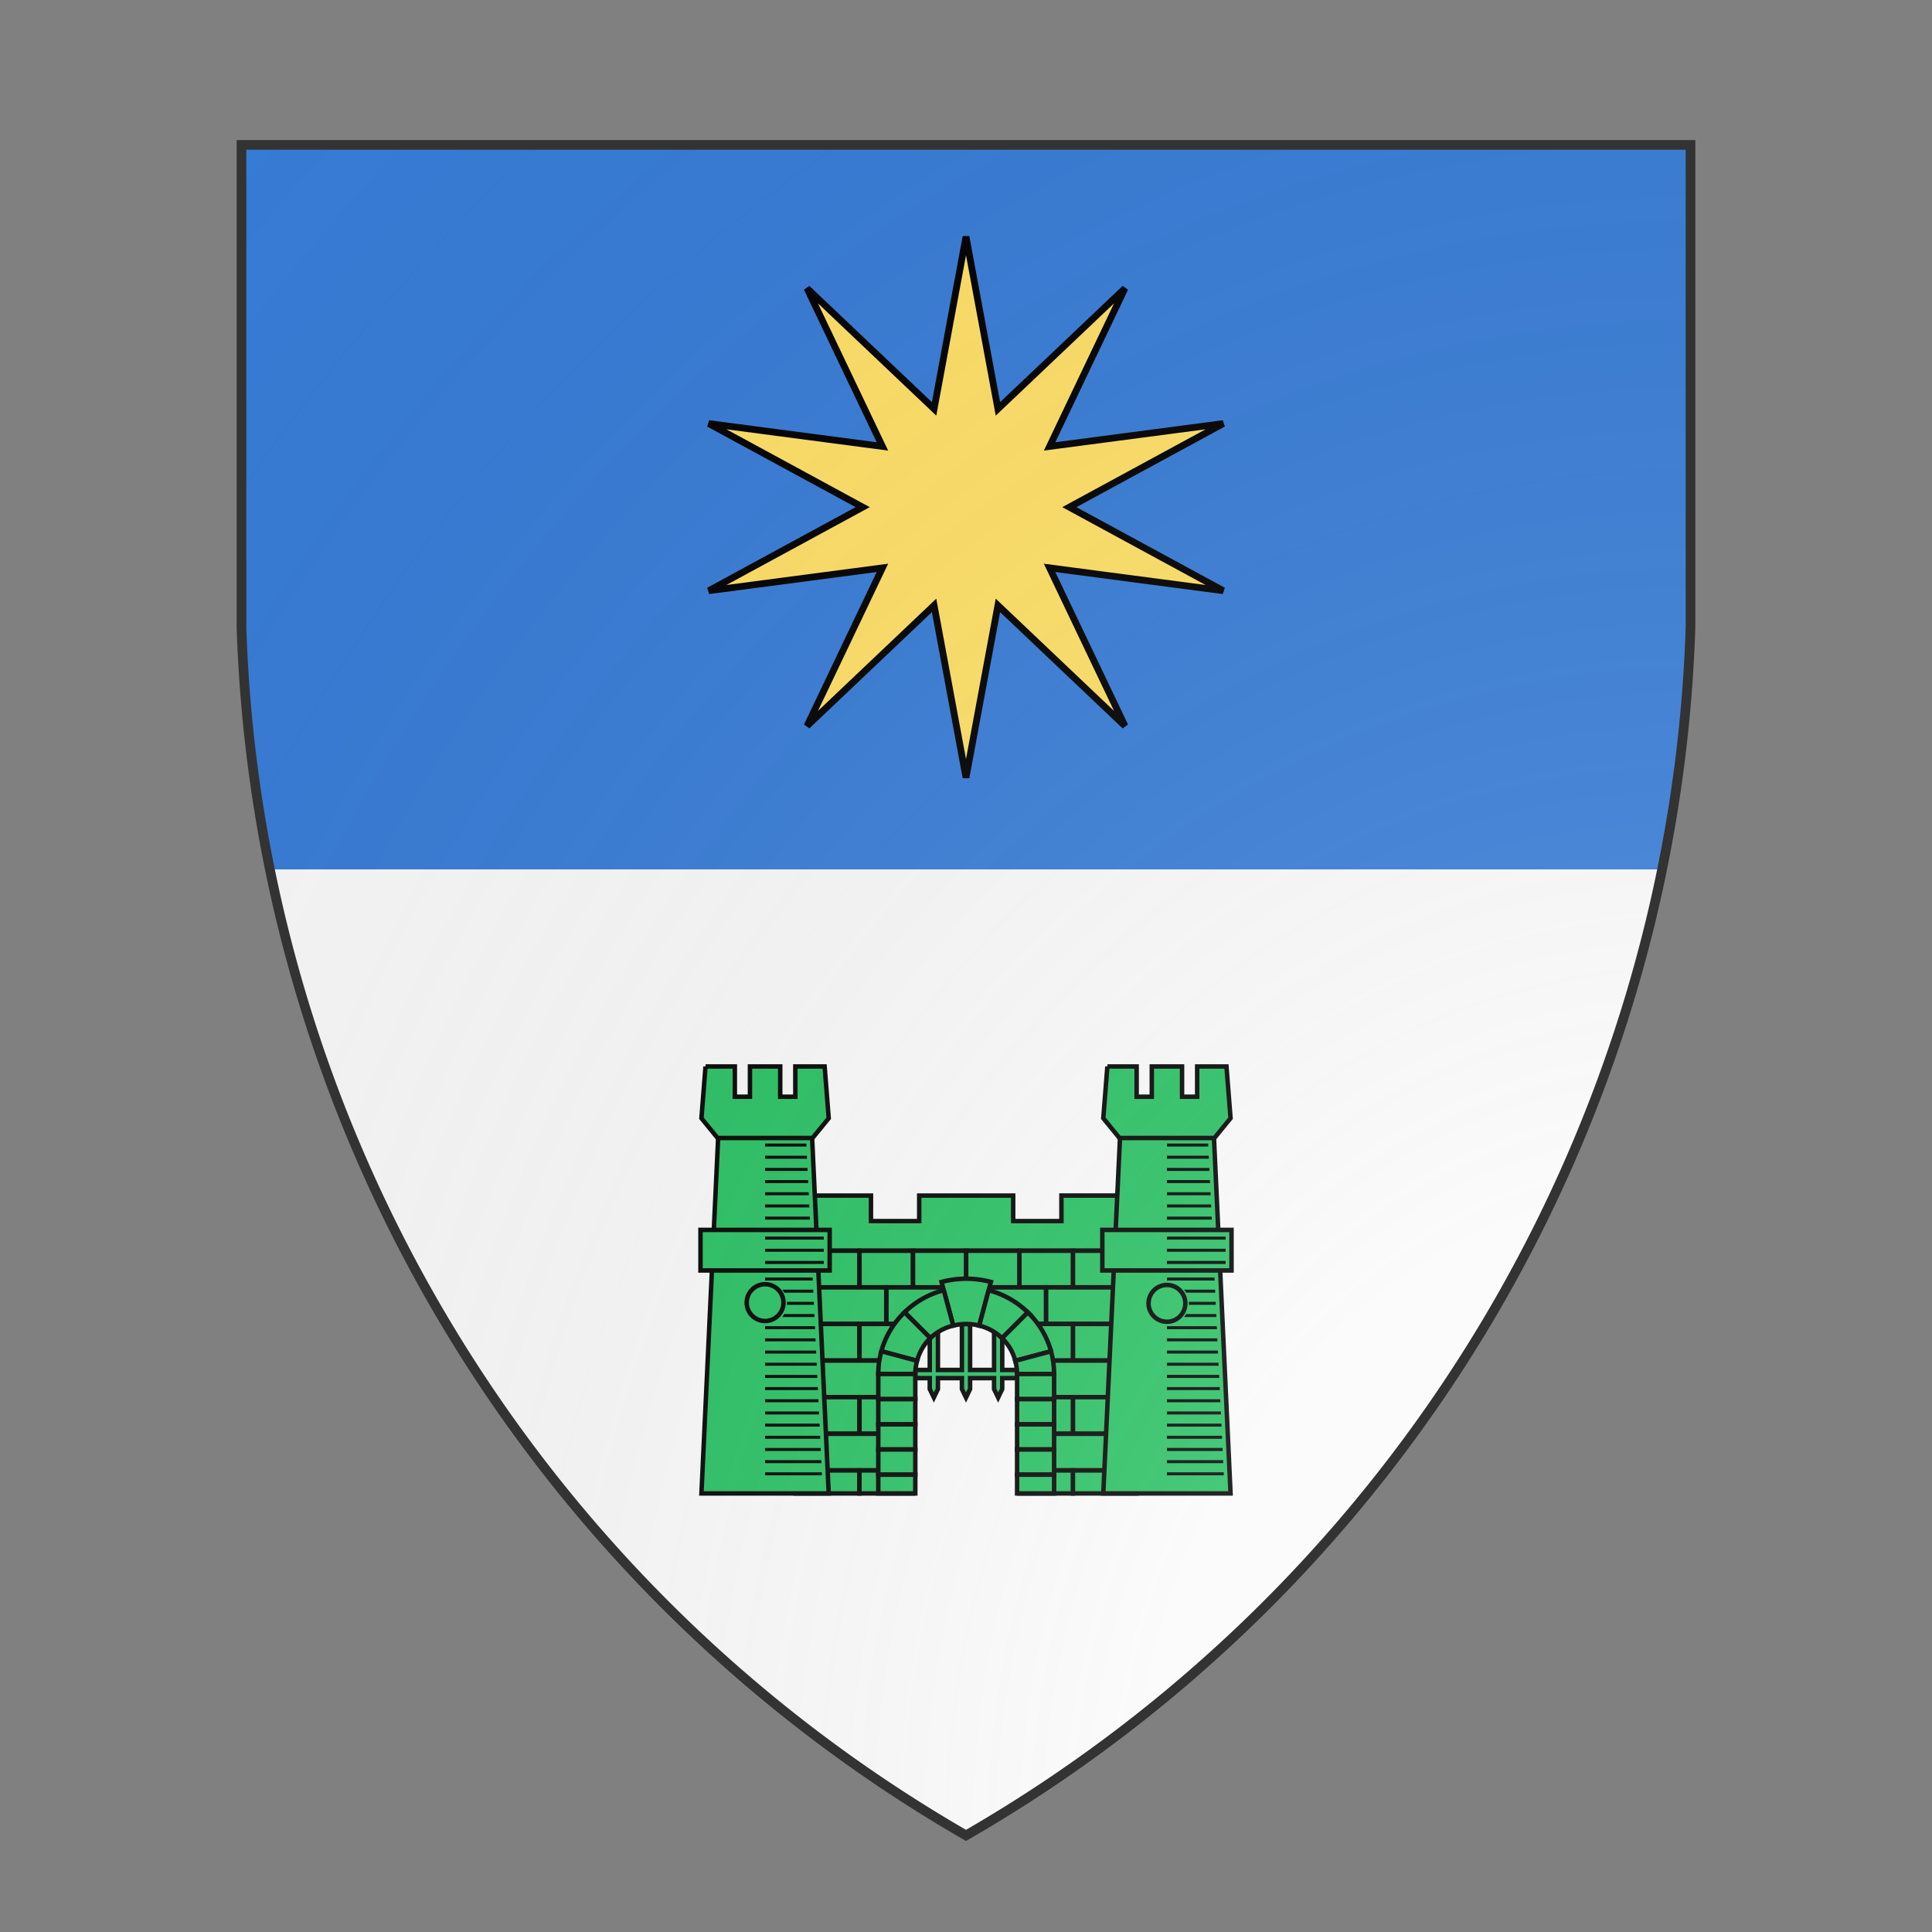 <svg id="coaworld_burg_48_burg_48_s0" width="500" height="500" viewBox="0 10 200 200" xmlns="http://www.w3.org/2000/svg" xmlns:x="http://www.w3.org/1999/xlink"><rect x="0" y="10" width="200" height="200" fill="#808080" stroke="none"/><defs><clipPath id="heater_coaworld_burg_48_burg_48_s0"><path d="m25,25 h150 v50 a150,150,0,0,1,-75,125 a150,150,0,0,1,-75,-125 z"/></clipPath><clipPath id="divisionClip_coaworld_burg_48_burg_48_s0"><rect x="0" y="100" width="200" height="100"/></clipPath><g id="mullet10_coaworld_burg_48_burg_48_s0"><polygon points="100 60 104.72 85.47 123.51 67.64 112.36 91.02 138.04 87.64 115.28 100 138.04 112.36 112.36 108.98 123.51 132.36 104.72 114.53 100 140 95.28 114.53 76.49 132.36 87.64 108.98 61.96 112.36 84.72 100 61.96 87.64 87.64 91.02 76.49 67.64 95.28 85.47"/></g><g id="castle2_coaworld_burg_48_burg_48_s0" stroke-width="3" transform="matrix(0.22,0,0,0.22,59.3,67)"><path class="tertiary" d="M160.64 175v35.5h-19.06v5.5h19.06v7.35l2.75 5.69 2.75-5.7V216h16.11v7.36l2.75 5.69 2.75-5.7V216h16.11v7.36l2.75 5.69 2.75-5.7V216h19.06v-5.5h-19.06V175h-5.5v35.5h-16.11V175h-5.5v35.5h-16.11V175h-5.5z"/><path d="M70.53 93.28v37.09h229.2v-37.1h-50.59v17.15h-32.42V93.28h-63.18v17.14h-32.42V93.28z"/><rect width="42.879" height="24.606" x="70.533" y="130.368"/><rect width="35.981" height="24.606" x="113.412" y="130.368"/><rect width="35.755" height="24.606" x="149.393" y="130.368"/><rect width="53.859" height="24.606" x="131.402" y="154.974"/><rect width="53.859" height="24.606" x="77.543" y="154.974"/><rect width="42.879" height="24.606" x="70.533" y="179.58"/><rect width="35.981" height="24.606" x="113.411" y="179.58"/><rect width="53.859" height="24.606" x="77.543" y="204.185"/><rect width="42.879" height="24.606" x="70.533" y="228.791"/><rect width="35.981" height="24.606" x="113.412" y="228.791"/><rect width="53.859" height="24.606" x="77.543" y="253.397"/><path d="M70.53 278.02v15.48h42.85v-15.48H70.53z"/><path d="M113.38 278.02v15.48h36v-15.48h-36z"/><rect width="42.879" height="24.606" x="-299.723" y="130.368" transform="scale(-1 1)"/><rect width="35.981" height="24.606" x="-256.844" y="130.368" transform="scale(-1 1)"/><rect width="35.755" height="24.606" x="-220.863" y="130.368" transform="scale(-1 1)"/><rect width="53.859" height="24.606" x="-238.854" y="154.974" transform="scale(-1 1)"/><rect width="53.859" height="24.606" x="-292.712" y="154.974" transform="scale(-1 1)"/><rect width="42.879" height="24.606" x="-299.723" y="179.58" transform="scale(-1 1)"/><rect width="35.981" height="24.606" x="-256.844" y="179.58" transform="scale(-1 1)"/><rect width="53.859" height="24.606" x="-292.712" y="204.185" transform="scale(-1 1)"/><rect width="42.879" height="24.606" x="-299.723" y="228.791" transform="scale(-1 1)"/><rect width="35.981" height="24.606" x="-256.844" y="228.791" transform="scale(-1 1)"/><rect width="53.859" height="24.606" x="-292.712" y="253.397" transform="scale(-1 1)"/><path d="M256.82 278.02v15.48h42.9v-15.48h-42.9z"/><path d="M220.88 278.02v15.48h35.94v-15.48h-35.94z"/><path d="M49.94 41.74l-31.2 5.37L7.16 293.5h85.56L81.22 47.1l-31.28-5.36z"/><path d="M9.91 6.5L7.16 41.29l10.87 13.3h63.82l10.87-13.3L89.97 6.5h-19.7v20.34H60.12V6.5H39.77v20.34H29.61V6.5H9.9z"/><path d="M6.52 116.36v27.25h86.84v-27.25H6.52z"/><path class="secondary" d="M62.3 165.73a12.36 12.36 0 01-24.7 0 12.36 12.36 0 1124.7 0z"/><path d="M320.06 41.74l-31.2 5.37-11.58 246.39h85.56l-11.5-246.4-31.28-5.36z"/><path d="M280.03 6.5l-2.75 34.79 10.87 13.3h63.82l10.87-13.3-2.75-34.79h-19.7v20.34h-10.16V6.5h-20.34v20.34h-10.17V6.5h-19.7z"/><path d="M276.64 116.36v27.25h86.84v-27.25h-86.84z"/><path class="secondary" d="M332.43 165.73a12.36 12.36 0 01-24.72 0 12.36 12.36 0 1124.72 0z"/><path d="M185.13 149.17c-5.72 0-11.27.79-16.56 2.17l7.86 29.36a36.24 36.24 0 018.7-1.1c3.05 0 5.97.4 8.76 1.1l7.86-29.36a65.44 65.44 0 00-16.62-2.17z"/><path d="M170.04 156.9a59.14 59.14 0 00-26.35 14.84l17.33 17.33a33.84 33.84 0 0115.41-8.37l-6.4-23.8z"/><path d="M143.69 171.74a57.99 57.99 0 00-15.6 26.16l24.04 6.46a32.64 32.64 0 018.89-15.29l-17.33-17.33z"/><path d="M128.09 197.9a57.7 57.7 0 00-2.05 15.34h24.88c0-3.09.46-6.07 1.21-8.88l-24.04-6.46z"/><path d="M200.22 156.9l-6.33 23.8a33.8 33.8 0 0115.35 8.44l17.33-17.33a59.1 59.1 0 00-26.35-14.9z"/><path d="M226.57 171.8l-17.33 17.34a32.58 32.58 0 018.89 15.22l24.04-6.46a57.94 57.94 0 00-15.6-26.1z"/><path d="M242.17 197.96l-24.04 6.4c.74 2.81 1.21 5.8 1.21 8.88h24.88c0-5.28-.71-10.41-2.05-15.28z"/><path d="M126.04 213.24v16.89h24.88v-16.89h-24.88z"/><path d="M126.04 230.13v16.94h24.88v-16.94h-24.88z"/><path d="M126.04 247.07v16.89h24.88v-16.89h-24.88z"/><path d="M126.04 263.96v16.94h24.88v-16.94h-24.88z"/><path d="M126.04 280.9v12.6h24.88v-12.6h-24.88z"/><path d="M219.34 213.24v16.89h24.88v-16.89h-24.88z"/><path d="M219.34 230.13v16.94h24.88v-16.94h-24.88z"/><path d="M219.34 247.07v16.89h24.88v-16.89h-24.88z"/><path d="M219.34 263.96v16.94h24.88v-16.94h-24.88z"/><path d="M219.34 280.9v12.6h24.88v-12.6h-24.88z"/><path fill="#000" stroke="none" d="M49.94 58.3v2.04h27.82l-.07-2.04H49.94zm0 8.18v2.05h28.2l-.06-2.05H49.94zm0 8.19v2.05h28.59l-.07-2.05H49.94zm0 8.18v2.05h29.03l-.12-2.05h-28.9zm0 8.19v2.05h29.42l-.13-2.05H49.94zm0 8.19v2.04h29.8l-.13-2.04H49.94zm0 8.18v2.05h30.18L80 107.4H49.94zm0 13.43v2.05H89.4v-2.05H49.94zm0 8.18v2.05H89.4v-2.05H49.94zm0 8.19v2.05H89.4v-2.05H49.94zm0 11.13v2.04h32.1l-.12-2.04H49.94zm11.51 8.18c.52.65 1 1.32 1.4 2.05h19.58l-.13-2.05H61.45zm3.2 8.19c.02.33.06.68.06 1.02 0 .34-.04.69-.06 1.02H82.8l-.13-2.04H64.65zm-1.8 8.18c-.4.73-.88 1.4-1.4 2.05H83.2l-.12-2.05H62.86zm-12.9 8.19v2.05h33.63l-.13-2.05h-33.5zm0 8.18v2.05h34.01l-.13-2.05H49.94zm0 8.19v2.05h34.4l-.13-2.05H49.94zm0 8.19v2.04h34.78l-.13-2.04H49.94zm0 8.18v2.05H85.1l-.06-2.05h-35.1zm0 8.19v2.04H85.5l-.07-2.04H49.94zm0 8.18v2.05h35.93l-.06-2.05H49.94zm0 8.19v2.04h36.31l-.06-2.04H49.94zm0 8.18v2.05h36.7l-.07-2.05H49.94zm0 8.19v2.04h37.08l-.06-2.04H49.94zm0 8.18v2.05H87.4l-.06-2.05h-37.4zm0 8.19v2.04H87.8l-.07-2.04H49.94zm0 8.18v2.05h38.23l-.06-2.05H49.94z"/><path fill="#000" stroke="none" d="M320.06 58.3v2.04h27.82l-.07-2.04h-27.75zm0 8.18v2.05h28.2l-.06-2.05h-28.14zm0 8.19v2.05h28.58l-.06-2.05h-28.52zm0 8.18v2.05h29.03l-.13-2.05h-28.9zm0 8.19v2.05h29.42l-.13-2.05h-29.3zm0 8.19v2.04h29.8l-.13-2.04h-29.67zm0 8.18v2.05h30.18l-.13-2.05h-30.05zm0 13.43v2.05h39.45v-2.05h-39.45zm0 8.18v2.05h39.45v-2.05h-39.45zm0 8.19v2.05h39.45v-2.05h-39.45zm0 11.13v2.04h32.1l-.13-2.04h-31.97zm11.51 8.18c.51.65 1 1.32 1.4 2.05h19.57l-.12-2.05h-20.85zm3.2 8.19c.02.33.06.68.06 1.02 0 .34-.04.69-.06 1.02h18.16l-.13-2.04h-18.03zm-1.8 8.18c-.4.73-.89 1.4-1.4 2.05h21.74l-.13-2.05h-20.2zm-12.91 8.19v2.05h33.64l-.13-2.05h-33.51zm0 8.18v2.05h34.02l-.13-2.05h-33.9zm0 8.19v2.05h34.4l-.12-2.05h-34.28zm0 8.19v2.04h34.79l-.13-2.04h-34.66zm0 8.18v2.05h35.17l-.06-2.05h-35.11zm0 8.19v2.04h35.55l-.06-2.04h-35.5zm0 8.18v2.05H356l-.07-2.05h-35.87zm0 8.19v2.04h36.32l-.06-2.04h-36.26zm0 8.18v2.05h36.7l-.06-2.05h-36.64zm0 8.19v2.04h37.09l-.07-2.04h-37.02zm0 8.18v2.05h37.47l-.06-2.05h-37.41zm0 8.19v2.04h37.86l-.07-2.04h-37.8zm0 8.18v2.05h38.24l-.06-2.05h-38.18z"/></g><radialGradient id="backlight" cx="100%" cy="100%" r="150%"><stop stop-color="#fff" stop-opacity=".3" offset="0"/><stop stop-color="#fff" stop-opacity=".15" offset=".25"/><stop stop-color="#000" stop-opacity="0" offset="1"/></radialGradient></defs><g clip-path="url(#heater_coaworld_burg_48_burg_48_s0)"><rect x="0" y="0" width="200" height="200" fill="#377cd7"/><g clip-path="url(#divisionClip_coaworld_burg_48_burg_48_s0)"><rect x="0" y="0" width="200" height="200" fill="#fafafa"/></g><g fill="#ffe066" stroke="#000"><style>
      g.secondary,path.secondary {fill: #ffe066;}
      g.tertiary,path.tertiary {fill: #ffe066;}
    </style><use x:href="#mullet10_coaworld_burg_48_burg_48_s0" transform="translate(30 -7.5) scale(0.7)"/></g><g fill="#26c061" stroke="#000"><style>
      g.secondary,path.secondary {fill: #26c061;}
      g.tertiary,path.tertiary {fill: #26c061;}
    </style><use x:href="#castle2_coaworld_burg_48_burg_48_s0" transform="translate(30 72.5) scale(0.7)"/></g></g><path d="m25,25 h150 v50 a150,150,0,0,1,-75,125 a150,150,0,0,1,-75,-125 z" fill="url(#backlight)" stroke="#333"/></svg>